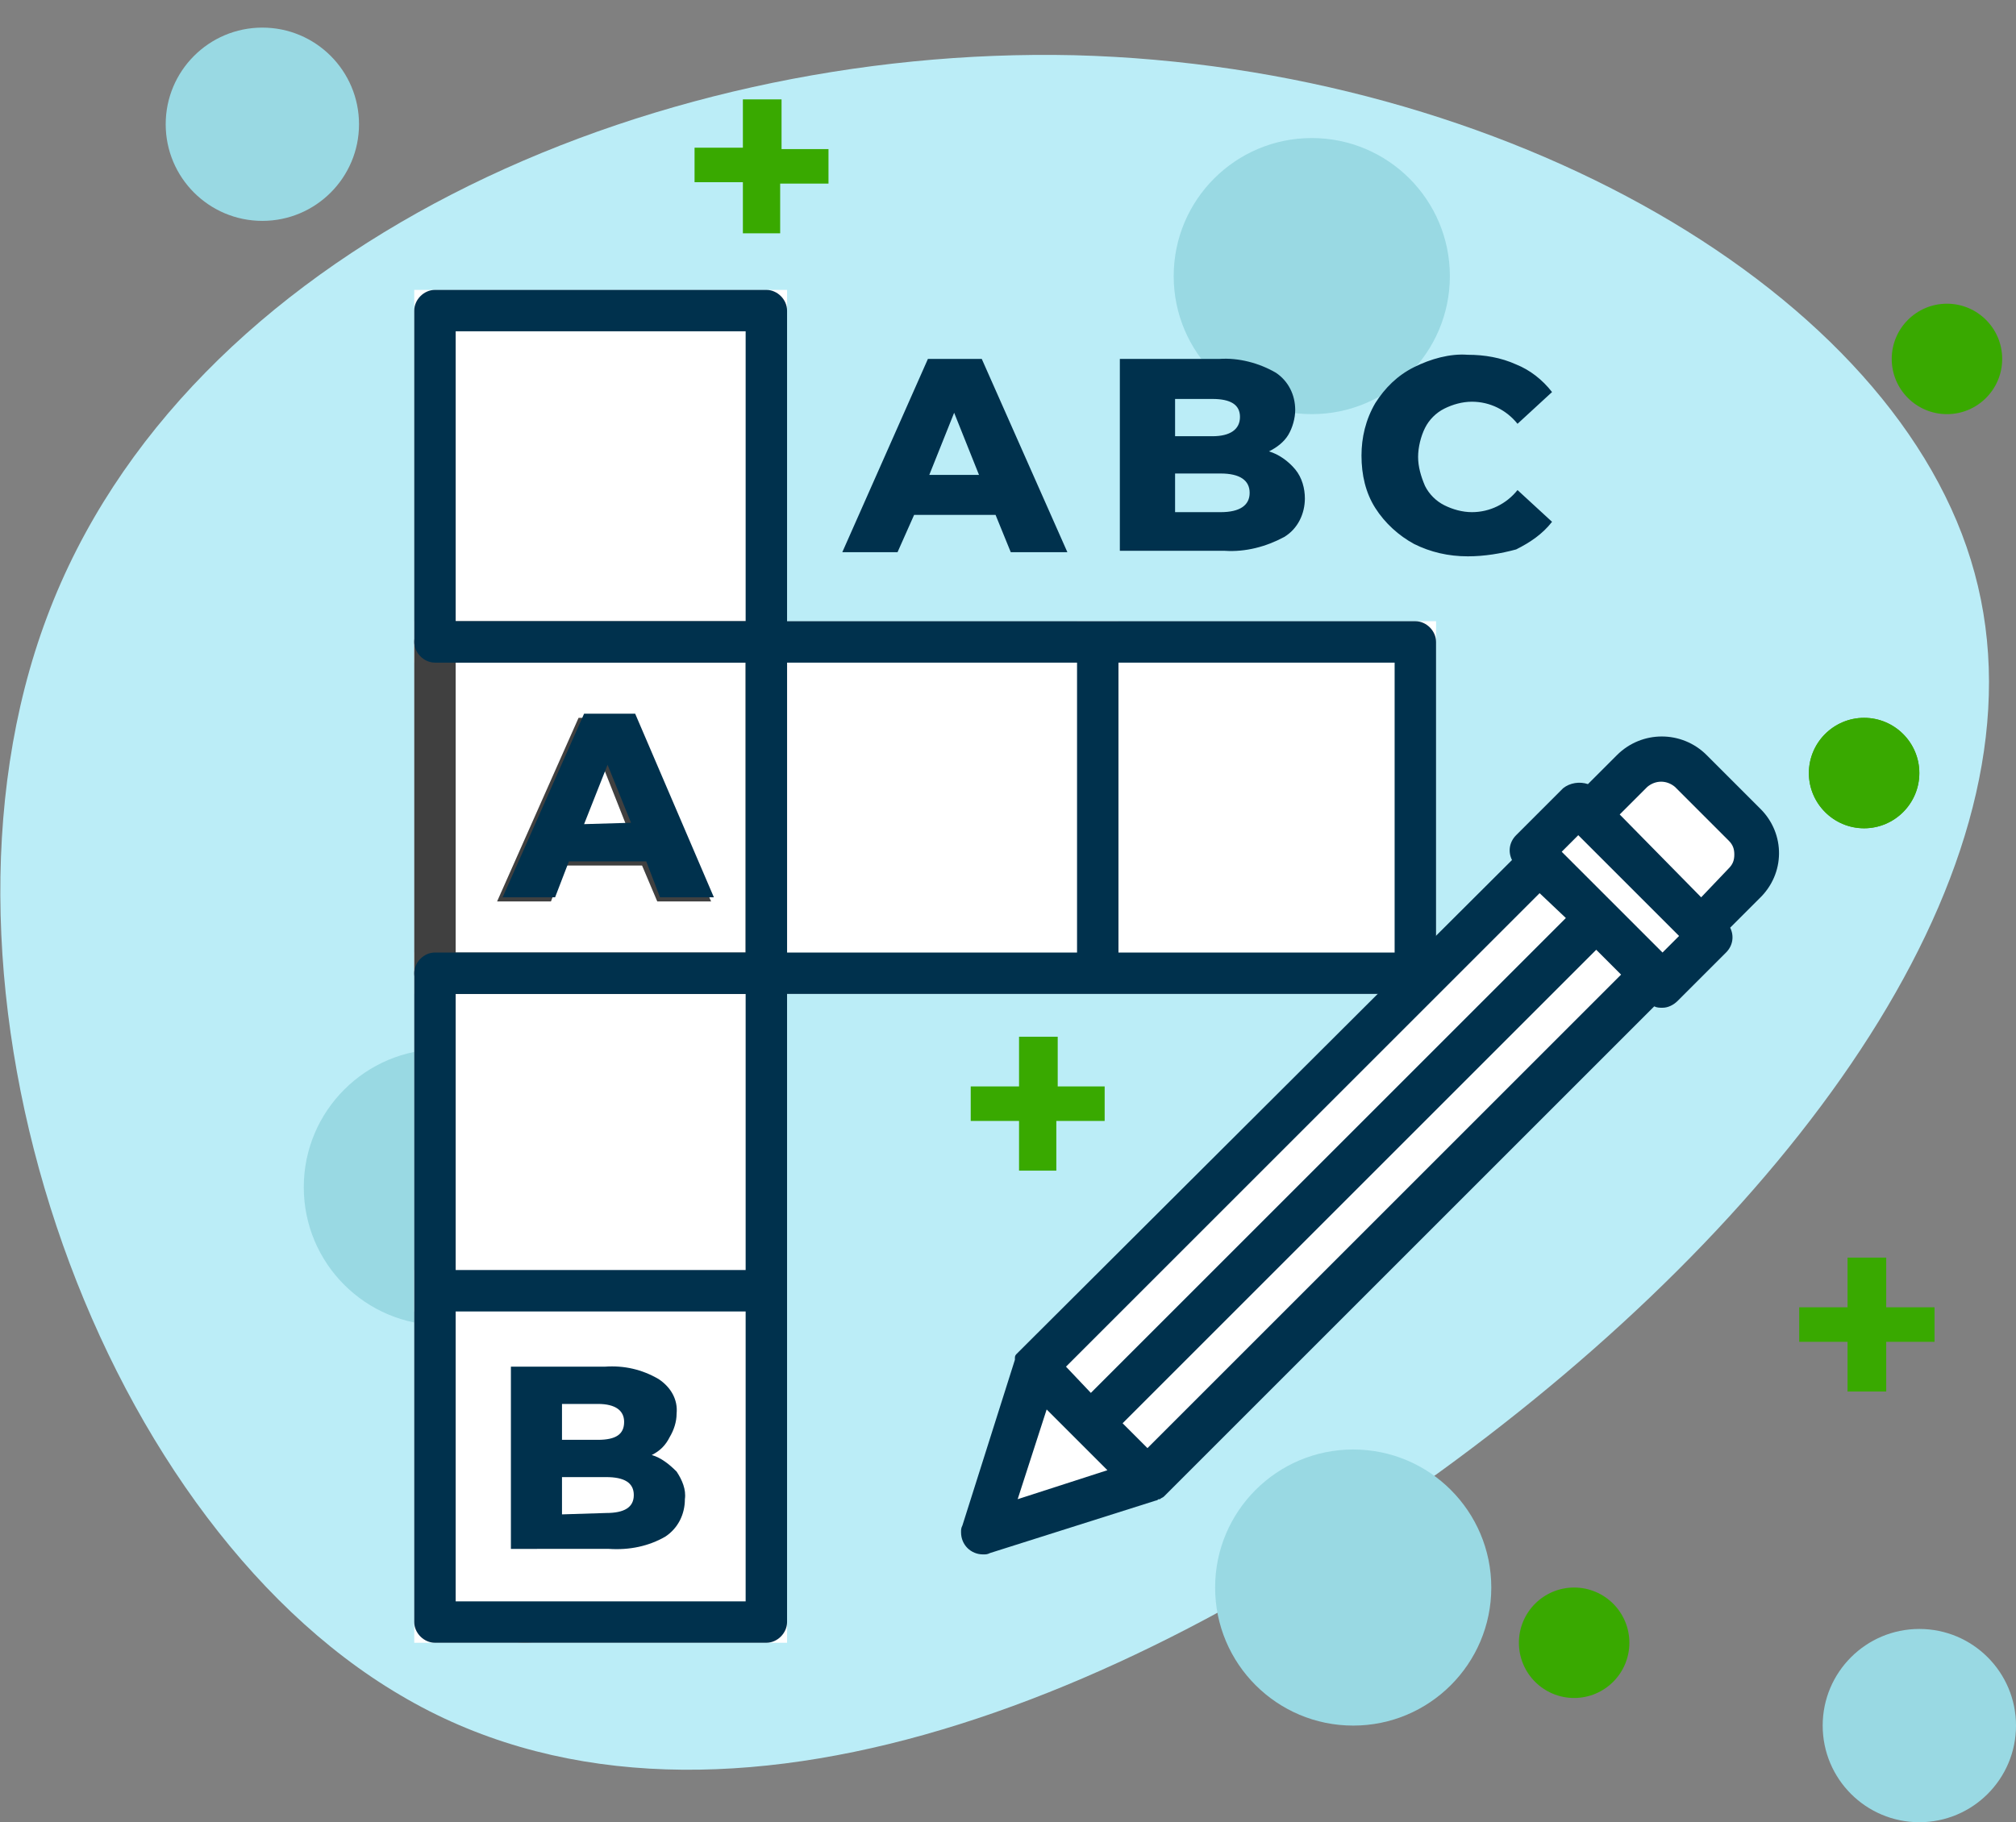 <?xml version="1.0" encoding="utf-8"?>
<!-- Generator: Adobe Illustrator 27.4.1, SVG Export Plug-In . SVG Version: 6.00 Build 0)  -->
<svg version="1.1" id="Layer_1" xmlns="http://www.w3.org/2000/svg" xmlns:xlink="http://www.w3.org/1999/xlink" x="0px" y="0px"
	 viewBox="0 0 146 132" style="enable-background:new 0 0 146 132;" xml:space="preserve">
<rect x="0" y="0" width="146" height="132" fill="#808080" stroke="none"/>
<style type="text/css">
	.st0{fill:#BBEDF7;}
	.st1{fill:#FF6B00;}
	.st2{fill:#99D9E3;enable-background:new    ;}
	.st3{fill:none;}
	.st4{enable-background:new    ;}
	.st5{fill:#39A900;}
	.st6{fill:#FFFFFF;}
	.st7{fill:#404040;}
	.st8{fill:#00314D;}
</style>
<g>
	<path id="blob_4_" class="st0" d="M143,41.5c5.6,20.5-12,45-36.4,63.4S51.1,135.9,29,122.8C6.7,109.7-6.6,71.3,3.4,44.7
		C13.4,18,46.8,3.3,77.8,4C108.9,4.8,137.5,21.2,143,41.5z"/>
	<circle id="Elipse_5" class="st1" cx="38" cy="115" r="4"/>
	<g>
		<g>
			<circle id="Elipse_6_00000127036690462434594310000003475896893655987109_" class="st2" cx="95" cy="20" r="10"/>
			<circle id="Elipse_7_00000055707406526376212930000015495393550097491889_" class="st2" cx="32" cy="86" r="10"/>
			<circle id="Elipse_11_00000045613723299079505510000006308847763036546953_" class="st2" cx="19" cy="9" r="7"/>
			<circle id="Elipse_12_00000158017481921279479400000002163531487760094092_" class="st2" cx="139" cy="125" r="7"/>
			<circle id="Elipse_8_00000116949687578485552370000013759383668323071414_" class="st2" cx="98" cy="115" r="10"/>
		</g>
	</g>
	<g id="Elipse_3" transform="translate(26 72)">
		<circle class="st3" cx="16" cy="4" r="4"/>
		<path class="st1" d="M16,8c-2.2,0-4-1.8-4-4s1.8-4,4-4s4,1.8,4,4S18.2,8,16,8z M16,2c-1.1,0-2,0.9-2,2s0.9,2,2,2s2-0.9,2-2
			S17.1,2,16,2z"/>
	</g>
	<g>
		<g class="st4">
			<path class="st5" d="M73.8,84.8v-3.6h-3.5v-2.5h3.5v-3.6h2.8v3.6H80v2.5h-3.5v3.6H73.8z"/>
		</g>
		<g class="st4">
			<path class="st5" d="M133.8,100.8v-3.6h-3.5v-2.5h3.5v-3.6h2.8v3.6h3.5v2.5h-3.5v3.6H133.8z"/>
		</g>
		<g class="st4">
			<path class="st5" d="M53.8,16.8v-3.6h-3.5v-2.5h3.5V7.2h2.8v3.6H60v2.5h-3.5v3.6H53.8z"/>
		</g>
		<circle id="Elipse_1" class="st5" cx="141" cy="26" r="4"/>
		<circle id="Elipse_2" class="st5" cx="114" cy="119" r="4"/>
		<g id="Elipse_4" transform="translate(119 52)">
			<circle class="st5" cx="16" cy="4" r="4"/>
			<path class="st5" d="M16,8c-2.2,0-4-1.8-4-4s1.8-4,4-4s4,1.8,4,4S18.2,8,16,8z M16,2c-1.1,0-2,0.9-2,2s0.9,2,2,2s2-0.9,2-2
				S17.1,2,16,2z"/>
		</g>
	</g>
	<g>
		<rect x="30" y="21" class="st6" width="27" height="27"/>
		<rect x="30" y="69" class="st6" width="27" height="26"/>
		<rect x="54" y="45" class="st6" width="27" height="27"/>
		<rect x="78" y="45" class="st6" width="26" height="27"/>
		<rect x="30" y="45" class="st6" width="27" height="27"/>
		<path class="st7" d="M55.5,72h-24c-0.8,0-1.5-0.7-1.5-1.5v-24c0-0.8,0.7-1.5,1.5-1.5h24c0.8,0,1.5,0.7,1.5,1.5v24
			C57,71.3,56.3,72,55.5,72z M33,69h21V48H33V69z"/>
		<rect x="30" y="92" class="st6" width="27" height="27"/>
		<path class="st8" d="M102.5,45h-23H57V22.5c0-0.8-0.7-1.5-1.5-1.5h-24c-0.8,0-1.5,0.7-1.5,1.5v24c0,0.8,0.7,1.5,1.5,1.5H54v21
			H31.5c-0.8,0-1.5,0.7-1.5,1.5v23v24c0,0.8,0.7,1.5,1.5,1.5h24c0.8,0,1.5-0.7,1.5-1.5v-24V72h22.5h23c0.8,0,1.5-0.7,1.5-1.5v-24
			C104,45.7,103.3,45,102.5,45z M33,24h21v21H33V24z M33,72h21v20H33V72z M54,116H33V95h21V116z M57,48h21v21H57V48z M101,69H81V48
			h20V69z"/>
		<path id="Trazado_45" class="st8" d="M47.2,105.4c0.7,0.2,1.3,0.7,1.8,1.2c0.4,0.6,0.7,1.3,0.6,2c0,1.1-0.5,2.1-1.4,2.7
			c-1.2,0.7-2.6,1-4.1,0.9H37V99h6.8c1.4-0.1,2.7,0.2,3.9,0.9c0.9,0.6,1.4,1.5,1.3,2.5c0,0.6-0.2,1.2-0.5,1.7
			C48.2,104.7,47.8,105.1,47.2,105.4z M40.7,101.7v2.6h2.6c1.3,0,1.9-0.4,1.9-1.3c0-0.8-0.6-1.3-1.9-1.3H40.7z M43.9,109.6
			c1.3,0,2-0.4,2-1.3c0-0.9-0.7-1.3-2-1.3h-3.2v2.7L43.9,109.6z"/>
		<path id="Trazado_46" class="st7" d="M46.5,62.7h-5.6l-1,2.6H36L41.9,52h3.7l5.9,13.3h-3.9L46.5,62.7z M45.4,59.9l-1.7-4.3
			L42,59.9L45.4,59.9z"/>
		<path id="Trazado_47" class="st8" d="M46.8,62.4h-5.6l-1,2.6h-3.8l5.9-13.3h3.7L51.7,65h-3.9L46.8,62.4z M45.7,59.6L44,55.4
			l-1.7,4.3L45.7,59.6z"/>
		<path id="Trazado_40" class="st6" d="M71.7,111L75.4,99c0,0,42-44.1,43.3-44.3c1.5-0.1,2.9-0.1,4.4,0l4.7,4.7v4.7l-44.3,43.1
			L71.7,111z"/>
		<path class="st8" d="M127.5,58.6l-3.9-3.9c-1.8-1.8-4.7-1.8-6.5,0l-2.1,2.1c-0.6-0.2-1.3-0.1-1.8,0.3l-3.4,3.4
			c-0.5,0.5-0.6,1.2-0.3,1.8L73.8,97.9c0,0,0,0,0,0c-0.1,0.1-0.1,0.1-0.2,0.2c0,0,0,0,0,0c-0.1,0.1-0.1,0.2-0.1,0.3c0,0,0,0,0,0
			c0,0,0,0.1,0,0.1l-3.8,12c-0.1,0.2-0.1,0.3-0.1,0.5c0,0.9,0.7,1.6,1.6,1.6c0,0,0,0,0,0l0-0.5l0,0v0.5c0.2,0,0.3,0,0.5-0.1l12-3.8
			c0,0,0,0,0,0c0.1,0,0.2-0.1,0.2-0.1c0,0,0,0,0.1,0c0.1-0.1,0.2-0.1,0.3-0.2l35.5-35.5c0.2,0.1,0.4,0.1,0.6,0.1v-0.5h0l0,0l0,0.5
			c0,0,0,0,0,0c0.4,0,0.8-0.2,1.1-0.5L125,69c0.5-0.5,0.6-1.2,0.3-1.8l2.1-2.1C129.3,63.3,129.3,60.4,127.5,58.6z M113.1,61.7
			l1.2-1.2l7.3,7.3l-1.2,1.2L113.1,61.7z M113.4,66.5L79,100.9L77.2,99l34.3-34.3L113.4,66.5z M77.9,104.2
			C77.9,104.2,77.9,104.3,77.9,104.2C77.9,104.3,77.9,104.3,77.9,104.2l2.3,2.3l-6.5,2.1l2.1-6.5L77.9,104.2z M81.3,103.1l34.3-34.3
			l1.8,1.8l-34.3,34.3L81.3,103.1z M117.3,59l2-2c0.6-0.5,1.4-0.5,2,0l3.9,3.9c0.3,0.3,0.4,0.6,0.4,1c0,0.4-0.1,0.7-0.4,1l-2,2.1
			L117.3,59z"/>
		<path id="Trazado_48" class="st8" d="M72.1,37.3h-5.9L65,40h-4l6.2-14h3.9l6.2,14h-4.1L72.1,37.3z M70.9,34.4l-1.8-4.5l-1.8,4.5
			H70.9z M91.9,32.7c0.7,0.2,1.4,0.7,1.9,1.3c0.5,0.6,0.7,1.4,0.7,2.1c0,1.1-0.5,2.2-1.5,2.8c-1.3,0.7-2.8,1.1-4.3,1h-7.6V26h7.2
			c1.4-0.1,2.9,0.3,4.1,1c0.9,0.6,1.4,1.6,1.4,2.7c0,0.6-0.2,1.3-0.5,1.8C93,32,92.5,32.4,91.9,32.7z M85.1,28.9v2.7h2.7
			c1.3,0,2-0.5,2-1.4c0-0.9-0.7-1.3-2-1.3H85.1z M88.4,37.1c1.4,0,2.1-0.5,2.1-1.4s-0.7-1.4-2.1-1.4h-3.3v2.8H88.4z M106.3,40.3
			c-1.4,0-2.7-0.3-3.9-0.9c-1.1-0.6-2.1-1.5-2.8-2.6c-0.7-1.1-1-2.4-1-3.8c0-1.3,0.3-2.6,1-3.8c0.7-1.1,1.6-2,2.8-2.6
			c1.2-0.6,2.6-1,3.9-0.9c1.2,0,2.4,0.2,3.5,0.7c1,0.4,1.9,1.1,2.6,2l-2.5,2.3c-0.8-1-2-1.6-3.3-1.6c-0.7,0-1.4,0.2-2,0.5
			c-0.6,0.3-1.1,0.8-1.4,1.4c-0.3,0.6-0.5,1.4-0.5,2.1c0,0.7,0.2,1.4,0.5,2.1c0.3,0.6,0.8,1.1,1.4,1.4c0.6,0.3,1.3,0.5,2,0.5
			c1.3,0,2.5-0.6,3.3-1.6l2.5,2.3c-0.7,0.9-1.6,1.5-2.6,2C108.7,40.1,107.5,40.3,106.3,40.3z"/>
	</g>
</g>
</svg>
